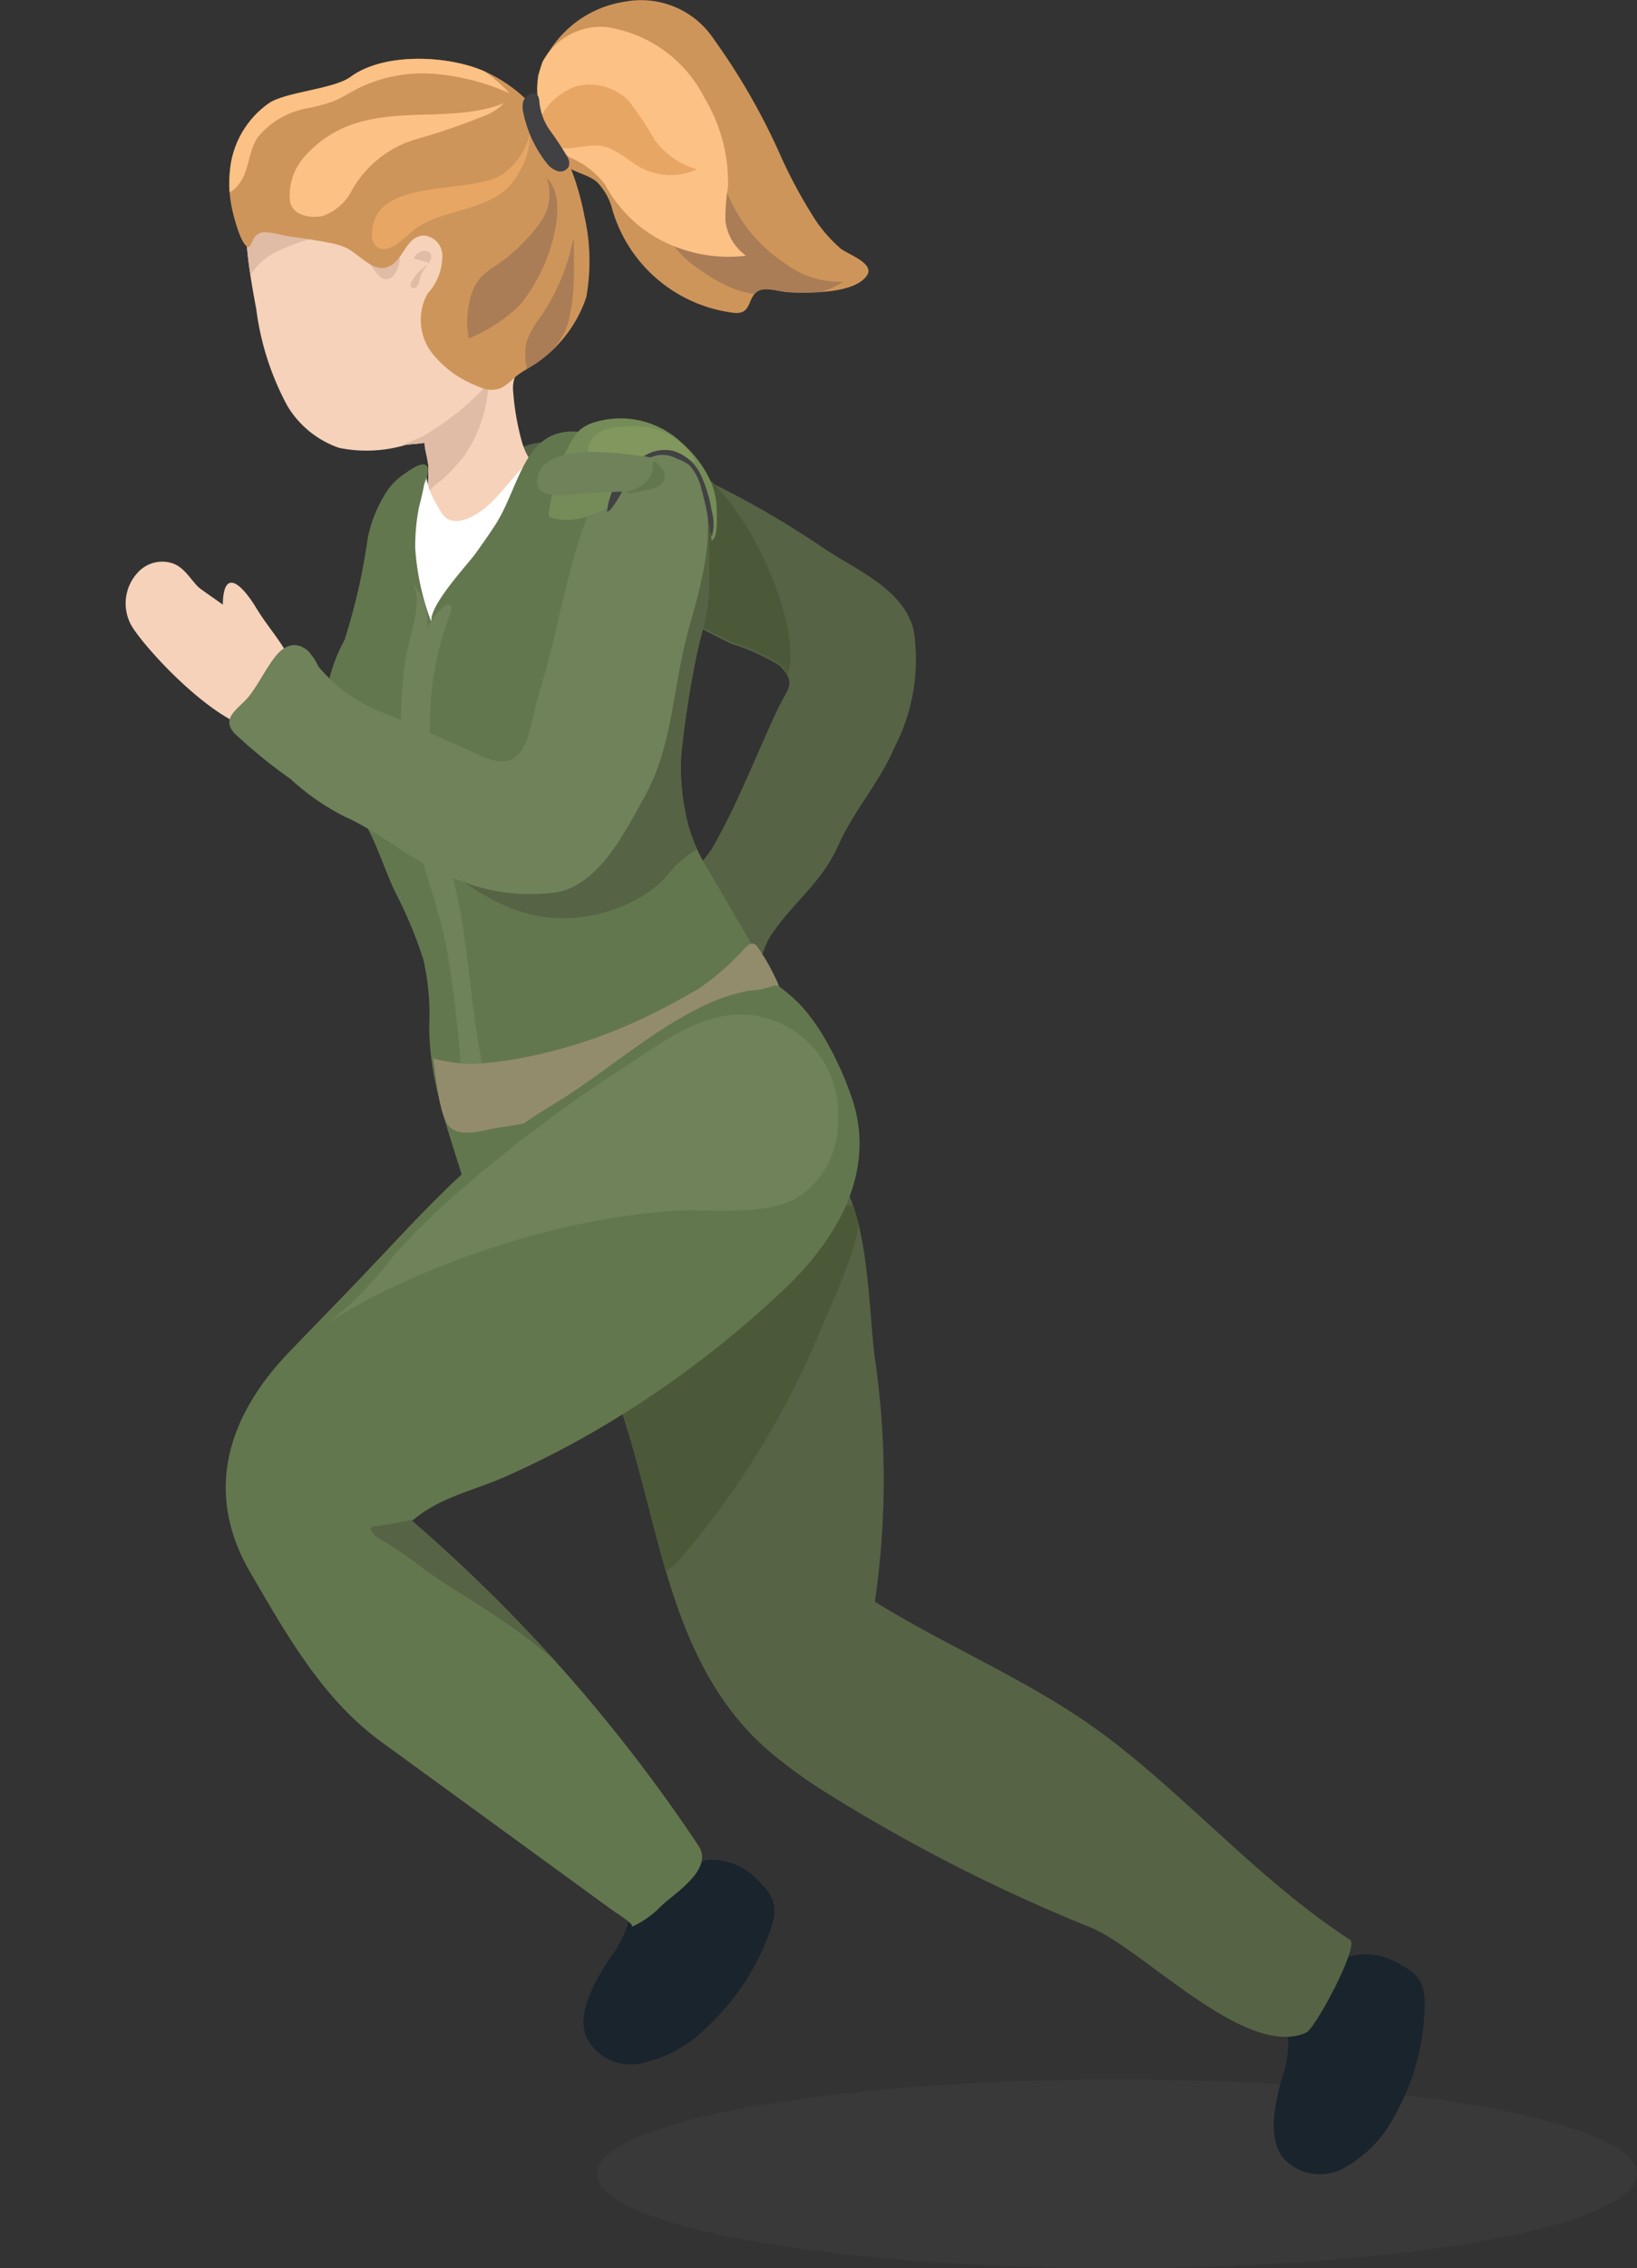 <svg id="bfdf0230-5ab6-4f0d-9530-3220dffb6b28" data-name="Layer 1" xmlns="http://www.w3.org/2000/svg" xmlns:xlink="http://www.w3.org/1999/xlink" viewBox="0 0 70.899 98.191" preserveAspectRatio="none" ><rect x="0" y="0" width="70.899" height="98.191" fill="#333333" stroke="none"/><defs><style>.b875b7a6-062c-4425-af21-84db49bdad24{fill:none;}.b4bf8937-d56b-408c-8b5a-857dad3ba38c,.e8140a72-f204-4902-8013-f30c18d9af2b{fill:#414042;}.e8140a72-f204-4902-8013-f30c18d9af2b{opacity:0.48;}.f643339c-4954-4d36-a111-1f6235171737{fill:#f6d2ba;}.a56baca9-5b2e-4c70-9df7-d665e3d177e6{fill:#566345;}.e2d1d603-db9b-4633-a611-31a20b3a3b44{clip-path:url(#fb1a341f-4fb6-475f-9b4c-1e6d864c6faa);}.b4457cd0-ad9a-44af-b288-b563e6309055{fill:#4c5939;}.bb541afa-566b-46cb-acca-ce36550edabc{fill:#1a242d;}.a47bffa2-96ad-4fb4-8a38-fb5aaf1504cc{clip-path:url(#faeb1033-f643-40ee-834b-88403750c2c8);}.ae04b1a6-ecac-4055-b00b-043dda7286fd{fill:#e0bba6;}.b738bb1b-dd8e-4f9d-8cdf-eb4fb203704c{fill:#fff;}.b5de04d9-1cc7-4746-9e4a-84ed98495987{fill:#63774e;}.bf0aff64-70fb-48b5-b3c3-3ade8cdc6e9e{clip-path:url(#e1e62a2b-9214-4a5b-a87c-eaf0d8ad44b5);}.b68490f3-3dac-4d67-ac52-ce50b7b65b8a{fill:#6f825a;}.ec2c7d07-700e-4480-9f92-2456918ebaf8{fill:#938c6c;}.b43a5f0d-6fed-49c7-a10e-b06901b23542{clip-path:url(#a1a3c683-aff5-4723-9354-922789a21508);}.aa824924-2ae5-427f-a35f-54c08c1e8619{fill:#ce955a;}.a3a1aafb-6118-44db-a31d-045dad148913{clip-path:url(#b1fcf1f4-ce0e-495a-a6d8-510423e09b07);}.a0e7714e-f829-4cb6-ae6a-1078a5dcafa8{fill:#aa7d57;}.bee42b72-f35a-4630-93ff-fe7a5fb5a7a8{fill:#fcc184;}.a44d8c5f-22af-4f1d-b6c6-ac686b855514{fill:#e8a664;}.b5833c7a-c103-4dbb-99d6-cf47fbf29246{clip-path:url(#ebbcdeb7-4788-4283-84d2-53167b93d5b7);}.e831149e-5f1d-44b9-ba42-07738f61431b{clip-path:url(#ae4be7e0-fe8d-4b40-968c-f3d2b29779d4);}.f06296d6-caa3-4c16-b1c9-15edc4ececf7{fill:#758c58;}.b8032e7d-f08d-41a3-8988-d16043902537{fill:#81975e;}.a441e085-b883-4823-92fa-bf2c5aa80085{fill:#424143;}</style><clipPath id="fb1a341f-4fb6-475f-9b4c-1e6d864c6faa"><path class="b875b7a6-062c-4425-af21-84db49bdad24" d="M27.256,25.605a21.113,21.113,0,0,1-4.636-2.405c-1.182-.938-2.085-2.589-.54-3.635,1.168-.79,2.729-.526,4.097-.186a21.759,21.759,0,0,1,4.836,1.553,39.497,39.497,0,0,1,4.508,2.623c1.405.985,3.605,1.812,4.051,3.654a8.238,8.238,0,0,1-.842,5.094c-.643,1.512-1.743,2.702-2.407,4.192-.739,1.659-1.941,2.459-2.912,3.895-.397.587-.486,1.348-.831,1.934.348-.664-3.616-3.18-4.129-3.43.902-.883,1.806-1.211,2.476-2.393,1.046-1.846,1.83-3.903,2.731-5.825.462-.987.862-1.151.11-1.932a9.015,9.015,0,0,0-2.1-.947C30.194,27.074,28.764,26.262,27.256,25.605Z"/></clipPath><clipPath id="faeb1033-f643-40ee-834b-88403750c2c8"><path class="b875b7a6-062c-4425-af21-84db49bdad24" d="M24.161,20.591c-.865.009-1.347-.74-1.558-1.468a11.229,11.229,0,0,1-.38-2.21c-.085-1.039.894-1.283,1.202-2.177.158-.458.373-.895.529-1.353A14.55,14.55,0,0,0,24.326,9.598a6.025,6.025,0,0,0-.924-3.068,6.285,6.285,0,0,0-2.381-2.702,6.285,6.285,0,0,0-2.711-.707,7.973,7.973,0,0,0-4.879,1.141c-2.762,1.822-3.014,4.404-2.653,7.185.082.631.196,1.273.318,1.918a12.009,12.009,0,0,0,1.351,4.207,4.204,4.204,0,0,0,2.243,1.817,5.927,5.927,0,0,0,2.882-.13c.27-.038.539-.042.813-.089.017.383.17.742.17,1.119-0.0.37-.026.747-.057,1.116a15.346,15.346,0,0,0-.152,1.612,5.066,5.066,0,0,0,.682,2.035c.451.88,1.434,1.134,2.022,1.857A16.877,16.877,0,0,0,22.665,28.907a.591.591,0,0,0,.332.189.545.545,0,0,0,.333-.121,4.341,4.341,0,0,0,1.323-1.613A7.517,7.517,0,0,0,25.822,23.339c-.099-.766-.614-1.028-.914-1.627-.147-.293-.092-1.007-.471-1.114A.972.972,0,0,0,24.161,20.591Z"/></clipPath><clipPath id="e1e62a2b-9214-4a5b-a87c-eaf0d8ad44b5"><path class="b875b7a6-062c-4425-af21-84db49bdad24" d="M14.922,27.704a7.027,7.027,0,0,0-.709,4.839,6.416,6.416,0,0,0,.65,1.864c.283.456.702.811.976,1.298.868,1.544.978,3.248,1.417,4.91.492,1.863.965,3.731,1.391,5.61.396,1.747,1,3.433,1.51,5.149-.113-.379,1.525-.552,1.715-.581a25.164,25.164,0,0,1,3.221-.019c1.789-.039,2.183-.873,3.456-1.752,0-.576,3.344-1.189,3.795-1.313.744-.204.871-.247,1.027-.979.168-.792.268-1.605.401-2.403a2.281,2.281,0,0,0-.38-2.045c-.979-1.618-1.902-3.237-2.853-4.851a6.992,6.992,0,0,1-.877-2.373,9.469,9.469,0,0,1-.151-2.463q.221-2.088.642-4.148c.14-.684.346-1.361.469-2.047a10.373,10.373,0,0,0,.082-1.781c.043-1.882-.036-3.945-1.32-5.149-1.028-.963-2.919-.632-4.259-.773-2.442-.256-2.585,2.345-3.679,4.034-.272.42-.563.828-.854,1.236-.336.47-2.11,2.347-1.894,3.001a10.933,10.933,0,0,1-.714-3.236,10.037,10.037,0,0,1,.657-3.55c.026-.075-.633.037-.685.059a3.082,3.082,0,0,0-.446.274,2.878,2.878,0,0,0-.718.698A5.843,5.843,0,0,0,15.93,23.268,26.462,26.462,0,0,1,14.922,27.704Z"/></clipPath><clipPath id="a1a3c683-aff5-4723-9354-922789a21508"><path class="b875b7a6-062c-4425-af21-84db49bdad24" d="M30.065,45.53c-.578.703,6.026,4.886,6.484,5.73,1.074,1.98,1.067,5.258,1.33,7.452a36.434,36.434,0,0,1,.012,10.624c3.386,2.101,7.078,3.556,10.274,6.025,3.547,2.74,6.533,6.16,10.309,8.613.403.262-1.502,3.836-1.901,4.017-2.582,1.171-7.009-3.556-9.285-4.53A73.362,73.362,0,0,1,35.481,77.414a20.555,20.555,0,0,1-2.333-1.746c-4.378-3.925-4.566-10.127-6.485-15.303a23.533,23.533,0,0,0-1.571-3.47c-.501-.881-2.037-1.99-2.33-2.721-.834-2.084,1.553-2.867,2.984-3.904A25.404,25.404,0,0,0,30.065,45.53Z"/></clipPath><clipPath id="b1fcf1f4-ce0e-495a-a6d8-510423e09b07"><path class="b875b7a6-062c-4425-af21-84db49bdad24" d="M27.063.073A3.782,3.782,0,0,1,30.937,1.726a28.122,28.122,0,0,1,2.861,4.992A21.048,21.048,0,0,0,35.343,9.564a6.327,6.327,0,0,0,1.063,1.194c.277.235,1.496.636,1.146,1.162-.378.567-1.464.692-2.078.728a11.713,11.713,0,0,1-1.324.003c-.333-.018-.93-.215-1.241-.09-.581.233-.289,1.092-1.149.979a6.277,6.277,0,0,1-5.233-4.441,2.613,2.613,0,0,0-.688-1.234c-.388-.314-.913-.382-1.317-.673.313-.243-.624-1.411-.797-1.759a3.343,3.343,0,0,1-.417-2.18A4.676,4.676,0,0,1,27.063.073Z"/></clipPath><clipPath id="ebbcdeb7-4788-4283-84d2-53167b93d5b7"><path class="b875b7a6-062c-4425-af21-84db49bdad24" d="M20.544,16.659a4.488,4.488,0,0,1-1.893-1.456,2.357,2.357,0,0,1-.136-2.489,2.403,2.403,0,0,0,.643-1.663.882.882,0,0,0-.759-.854c-.639-.014-.841.655-1.182,1.045-.788.901-1.504-.129-2.179-.491a2.798,2.798,0,0,0-.761-.236c-.634-.132-1.281-.21-1.921-.307a4.562,4.562,0,0,0-.938-.159.632.632,0,0,0-.381.2c-.055.056-.202.428-.237.437-.326.08-.668-1.289-.725-1.533A5.327,5.327,0,0,1,9.957,7.408a4.005,4.005,0,0,1,1.683-2.934c.732-.5,2.818-.61,3.542-1.145C16.626,2.26,19.428,2.388,21.018,3.104c2.487,1.12,3.806,3.683,4.294,6.251a8.804,8.804,0,0,1,.078,3.52,5.633,5.633,0,0,1-2.108,2.809c-.325.224-.684.399-.985.653a2.696,2.696,0,0,1-.592.46,1.157,1.157,0,0,1-.893-.024C20.722,16.738,20.633,16.699,20.544,16.659Z"/></clipPath><clipPath id="ae4be7e0-fe8d-4b40-968c-f3d2b29779d4"><path class="b875b7a6-062c-4425-af21-84db49bdad24" d="M36.804,47.276A13.808,13.808,0,0,0,35.774,45.05a8.44,8.44,0,0,0-1.077-1.515,7.308,7.308,0,0,0-.88-.776.342.342,0,0,0-.371-.068,5.449,5.449,0,0,1-.533.15c-.18.026-.369.03-.552.059a8.151,8.151,0,0,0-2.224.808c-2.26,1.163-4.107,2.866-6.258,4.151-3.403,2.032-5.993,5.124-8.712,7.936L12.574,58.476c-2.72,2.812-3.766,6.11-1.731,9.601,1.567,2.689,3.133,5.479,5.67,7.326L22.277,79.6l2.882,2.098c.479.349.955.702,1.437,1.046.052.037.954.599.755.675a4.215,4.215,0,0,0,1.298-.92c.647-.595,2.266-1.599,1.602-2.598A69.352,69.352,0,0,0,17.848,65.839c1.169-1.019,2.656-1.302,4.037-1.913A40.404,40.404,0,0,0,26.201,61.692a44.32,44.32,0,0,0,7.736-5.858C36.312,53.591,38.072,50.572,36.804,47.276Z"/></clipPath></defs><ellipse class="e8140a72-f204-4902-8013-f30c18d9af2b" cx="48.373" cy="94.106" rx="22.526" ry="4.085"/><path class="f643339c-4954-4d36-a111-1f6235171737" d="M30.628,38.722c-1.349.004-2.127.956-3.345,1.692-.966.584-1.816,1.423-.14,1.448-.019-0-.661.956-.778,1.072-.361.357-.835.597-1.014,1.102a1.431,1.431,0,0,0,.395,1.506,1.963,1.963,0,0,0,2.295.28c1.205-.702,6.103-5.269,4.052-6.729a1.75,1.75,0,0,0-.58-.249A3.459,3.459,0,0,0,30.628,38.722Z"/><path class="a56baca9-5b2e-4c70-9df7-d665e3d177e6" d="M27.256,25.677a21.113,21.113,0,0,1-4.636-2.405c-1.182-.938-2.085-2.589-.54-3.635,1.168-.79,2.729-.526,4.097-.186a21.759,21.759,0,0,1,4.836,1.553,39.497,39.497,0,0,1,4.508,2.623c1.405.985,3.605,1.812,4.051,3.654a8.238,8.238,0,0,1-.842,5.094c-.643,1.512-1.743,2.702-2.407,4.192-.739,1.659-1.941,2.459-2.912,3.895-.397.587-.486,1.348-.831,1.934.348-.664-3.616-3.18-4.129-3.43.902-.883,1.806-1.211,2.476-2.393,1.046-1.846,1.83-3.903,2.731-5.825.462-.987.862-1.151.11-1.932a9.015,9.015,0,0,0-2.1-.947C30.194,27.146,28.764,26.334,27.256,25.677Z"/><g class="e2d1d603-db9b-4633-a611-31a20b3a3b44"><path class="b4457cd0-ad9a-44af-b288-b563e6309055" d="M33.022,30.427a2.078,2.078,0,0,1-.836.071,5.585,5.585,0,0,1-2.864-.673c-1.076-.719-1.429-2.029-2.03-3.09a5.842,5.842,0,0,1-.922-3.779,3.926,3.926,0,0,1,.624-1.371,3.717,3.717,0,0,1,2.058-1.51c1.041-.255,1.563.494,2.186,1.223a12.347,12.347,0,0,1,1.628,2.448C33.587,25.172,35.459,29.517,33.022,30.427Z"/></g><path class="bb541afa-566b-46cb-acca-ce36550edabc" d="M56.743,86.378a3.537,3.537,0,0,1,1.43-1.597,2.804,2.804,0,0,1,2.585.335,1.711,1.711,0,0,1,.777.699,2.199,2.199,0,0,1,.166.996,9.908,9.908,0,0,1-1.271,4.727A5.396,5.396,0,0,1,58.231,93.839a2.148,2.148,0,0,1-2.686-.451c-.618-.871-.352-2.178-.061-3.318a4.747,4.747,0,0,0,.31-1.707,1.712,1.712,0,0,1-.026-.398c.029-.251.325-.472.457-.689C56.405,86.982,56.564,86.673,56.743,86.378Z"/><path class="bb541afa-566b-46cb-acca-ce36550edabc" d="M28.735,81.649a3.708,3.708,0,0,1,1.885-1.13,2.772,2.772,0,0,1,2.384,1.079,1.675,1.675,0,0,1,.527.904,2.242,2.242,0,0,1-.156,1.014,10.367,10.367,0,0,1-2.724,4.208A5.652,5.652,0,0,1,27.8,89.311a2.123,2.123,0,0,1-2.444-1.221c-.319-1.024.352-2.213.994-3.232a4.95,4.95,0,0,0,.84-1.563,1.76,1.76,0,0,1,.101-.393c.108-.234.463-.363.659-.534C28.217,82.136,28.468,81.883,28.735,81.649Z"/><path class="a56baca9-5b2e-4c70-9df7-d665e3d177e6" d="M30.065,45.53c-.578.703,6.026,4.886,6.484,5.73,1.074,1.98,1.067,5.258,1.33,7.452a36.434,36.434,0,0,1,.012,10.624c3.386,2.101,7.078,3.556,10.274,6.025,3.547,2.74,6.533,6.16,10.309,8.613.403.262-1.502,3.836-1.901,4.017-2.582,1.171-7.009-3.556-9.285-4.53A73.362,73.362,0,0,1,35.481,77.414a20.555,20.555,0,0,1-2.333-1.746c-4.378-3.925-4.566-10.127-6.485-15.303a23.533,23.533,0,0,0-1.571-3.47c-.501-.881-2.037-1.99-2.33-2.721-.834-2.084,1.553-2.867,2.984-3.904A25.404,25.404,0,0,0,30.065,45.53Z"/><path class="f643339c-4954-4d36-a111-1f6235171737" d="M24.161,20.591c-.865.009-1.347-.74-1.558-1.468a11.229,11.229,0,0,1-.38-2.21c-.085-1.039.894-1.283,1.202-2.177.158-.458.373-.895.529-1.353A14.55,14.55,0,0,0,24.326,9.598a6.025,6.025,0,0,0-.924-3.068,6.285,6.285,0,0,0-2.381-2.702,6.285,6.285,0,0,0-2.711-.707,7.973,7.973,0,0,0-4.879,1.141c-2.762,1.822-3.014,4.404-2.653,7.185.082.631.196,1.273.318,1.918a12.009,12.009,0,0,0,1.351,4.207,4.204,4.204,0,0,0,2.243,1.817,5.927,5.927,0,0,0,2.882-.13c.27-.038.539-.042.813-.089.017.383.17.742.17,1.119-0.0.37-.026.747-.057,1.116a15.346,15.346,0,0,0-.152,1.612,5.066,5.066,0,0,0,.682,2.035c.451.88,1.434,1.134,2.022,1.857A16.877,16.877,0,0,0,22.665,28.907a.591.591,0,0,0,.332.189.545.545,0,0,0,.333-.121,4.341,4.341,0,0,0,1.323-1.613A7.517,7.517,0,0,0,25.822,23.339c-.099-.766-.614-1.028-.914-1.627-.147-.293-.092-1.007-.471-1.114A.972.972,0,0,0,24.161,20.591Z"/><g class="a47bffa2-96ad-4fb4-8a38-fb5aaf1504cc"><path class="ae04b1a6-ecac-4055-b00b-043dda7286fd" d="M21.157,16.595a6.019,6.019,0,0,1-1.037,3.119,8.821,8.821,0,0,1-.912.998c-.144.14-.64.436-.641.66a6.11,6.11,0,0,0-.021-.682c-.056-.086-.297.18-.399.166a1.43,1.43,0,0,1-.7-.405c-.169-.147-.661-.498-.579-.775.085-.286,1.219-.657,1.497-.82A12.096,12.096,0,0,0,21.157,16.595Z"/><path class="ae04b1a6-ecac-4055-b00b-043dda7286fd" d="M13.326,10.378c.113-.035.252-.105.236-.223a.235.235,0,0,0-.101-.139,2.67,2.67,0,0,0-1.417-.462,1.436,1.436,0,0,0-1.306.335,1.365,1.365,0,0,0-.228.753,1.914,1.914,0,0,0,.255,1.391,2.885,2.885,0,0,1,1.041-1.044A7.729,7.729,0,0,1,13.326,10.378Z"/></g><path class="b738bb1b-dd8e-4f9d-8cdf-eb4fb203704c" d="M17.404,22.736a4.218,4.218,0,0,1,.48-1.421,3.073,3.073,0,0,0,.232-.43c.038-.092.332-.493.328-.542A2.805,2.805,0,0,0,18.854,21.736c.134.226.304.609.545.733.547.281,1.276-.199,1.673-.531.735-.617,1.399-1.715,2.182-2.206.511-.321.422-.465.821.171.509.81.425,2.176.578,3.089q.264,1.572.503,3.149.474,3.12.869,6.252c.267,2.088.515,4.179.756,6.27.064.555.899,6.172.711,6.235a24.942,24.942,0,0,1-8.405,1.304q-.445-2.742-.786-5.5-.896-7.255-1.065-14.576A17.366,17.366,0,0,1,17.404,22.736Z"/><path class="b5de04d9-1cc7-4746-9e4a-84ed98495987" d="M18.386,20.973c.062-.213.311-.792-.002-.861-.252-.055-.686.278-.874.404a2.878,2.878,0,0,0-.718.698A5.843,5.843,0,0,0,15.93,23.268a26.462,26.462,0,0,1-1.008,4.435,7.027,7.027,0,0,0-.709,4.839,6.416,6.416,0,0,0,.65,1.864c.283.456.702.811.976,1.298.512.91.811,1.925,1.255,2.87a18.916,18.916,0,0,1,1.247,2.981,10.775,10.775,0,0,1,.249,2.86c.004,2.478.873,4.623,1.567,6.958-.113-.379,1.525-.552,1.715-.581a25.164,25.164,0,0,1,3.221-.019c1.789-.039,2.183-.873,3.456-1.752,0-.576,3.344-1.189,3.795-1.313.744-.204.871-.247,1.027-.979.168-.792.268-1.605.401-2.403a2.281,2.281,0,0,0-.38-2.045c-.979-1.618-1.902-3.237-2.853-4.851a6.992,6.992,0,0,1-.877-2.373,9.469,9.469,0,0,1-.151-2.463q.221-2.088.642-4.148c.14-.684.346-1.361.469-2.047a10.373,10.373,0,0,0,.082-1.781c.043-1.882-.036-3.945-1.32-5.149-1.028-.963-2.919-.632-4.259-.773-2.442-.256-2.585,2.345-3.679,4.034-.272.42-.563.828-.854,1.236-.336.47-2.11,2.347-1.894,3.001a10.933,10.933,0,0,1-.714-3.236,8.75,8.75,0,0,1,.168-1.805,10.52,10.52,0,0,0,.331-1.744"/><g class="bf0aff64-70fb-48b5-b3c3-3ade8cdc6e9e"><path class="a56baca9-5b2e-4c70-9df7-d665e3d177e6" d="M29.019,24.764A17.155,17.155,0,0,1,26.937,27.388a11.689,11.689,0,0,0-1.195,1.767C24.564,31.154,23.776,33.34,22.551,35.314a2.394,2.394,0,0,1-.929.973c-.868.416-2.142.002-3.04-.134-.763-.116-1.035-.094-.414.469,1.475,1.337,3.395,2.84,5.514,3.093a6.769,6.769,0,0,0,3.782-.724,4.785,4.785,0,0,0,1.658-1.368,4.354,4.354,0,0,1,1.174-.91c.702-.453.665-.519.465-1.312a4.479,4.479,0,0,1,.138-3.336c.616-1.064,1.56-1.856,1.656-3.166.083-1.139-.178-2.21-.187-3.329-.01-1.207.839-3.17-.23-4.196-.609-.584-1.146.455-1.381.862C30.247,23.12,29.534,23.879,29.019,24.764Z"/></g><path class="b68490f3-3dac-4d67-ac52-ce50b7b65b8a" d="M20.651,44.762c.176,1.18.522,2.392.607,3.577a.298.298,0,0,1-.02.164.307.307,0,0,1-.158.118,1.874,1.874,0,0,1-.774.152.228.228,0,0,1-.165-.05.214.214,0,0,1-.041-.146,59.674,59.674,0,0,0-.654-6.914c-.309-2.165-1.195-4.18-1.67-6.32a14.73,14.73,0,0,1-.418-3.214,26.946,26.946,0,0,1,.181-3.474c.106-.806.858-2.721.312-3.39a2.201,2.201,0,0,1,.62,1.954,2.918,2.918,0,0,1,.747-.949c.078-.065.189-.128.274-.073.1.065.062.216.016.326a13.778,13.778,0,0,0-.707,7.115c.217,1.681.625,3.443.991,5.116C20.219,40.71,20.355,42.78,20.651,44.762Z"/><path class="ec2c7d07-700e-4480-9f92-2456918ebaf8" d="M33.516,42.195q.034.07.067.141a2.212,2.212,0,0,1,.247.847,1.695,1.695,0,0,1-.417,1.094A7.969,7.969,0,0,1,30.356,46.232q-1.402.637-2.87,1.143a33.043,33.043,0,0,1-5.886,1.439c-.655.097-1.566.445-2.103-.01-.484-.41-.628-2.362-.727-2.981a6.987,6.987,0,0,0,1.654.237,15.535,15.535,0,0,0,2.319-.289,21.714,21.714,0,0,0,5.165-1.717c.807-.383,1.594-.808,2.364-1.26a11.278,11.278,0,0,0,2.021-1.784c.095-.091.215-.19.343-.157a.384.384,0,0,1,.197.174A8.848,8.848,0,0,1,33.516,42.195Z"/><g class="b43a5f0d-6fed-49c7-a10e-b06901b23542"><path class="b4457cd0-ad9a-44af-b288-b563e6309055" d="M27.56,58.91a3.362,3.362,0,0,0-1.159,1.603,3.658,3.658,0,0,0,.145,1.753q.616,2.443,1.309,4.865c.112.39.304.852.706.903.336.042.619-.233.84-.489a36.422,36.422,0,0,0,6.155-10.011c.313-.763,2.167-4.649,1.529-5.284-.621-.618-3.472,2.297-4.125,2.758A60.225,60.225,0,0,0,27.56,58.91Z"/></g><path class="b5de04d9-1cc7-4746-9e4a-84ed98495987" d="M36.804,47.276A13.808,13.808,0,0,0,35.774,45.05a8.44,8.44,0,0,0-1.077-1.515,7.308,7.308,0,0,0-.88-.776.342.342,0,0,0-.371-.068,5.449,5.449,0,0,1-.533.15c-.18.026-.369.03-.552.059a8.151,8.151,0,0,0-2.224.808c-2.26,1.163-4.107,2.866-6.258,4.151-3.403,2.032-5.993,5.124-8.712,7.936L12.574,58.476c-2.72,2.812-3.766,6.11-1.731,9.601,1.567,2.689,3.133,5.479,5.67,7.326L22.277,79.6l2.882,2.098c.479.349.955.702,1.437,1.046.052.037.954.599.755.675a4.215,4.215,0,0,0,1.298-.92c.647-.595,2.266-1.599,1.602-2.598A69.352,69.352,0,0,0,17.848,65.839c1.169-1.019,2.656-1.302,4.037-1.913A40.404,40.404,0,0,0,26.201,61.692a44.32,44.32,0,0,0,7.736-5.858C36.312,53.591,38.072,50.572,36.804,47.276Z"/><path class="ae04b1a6-ecac-4055-b00b-043dda7286fd" d="M15.867,11.085a.166.166,0,0,0-.007.178.559.559,0,0,0,.122.142c.212.202.344.533.605.658a.412.412,0,0,0,.488-.174,1.448,1.448,0,0,0,.23-.584c.034-.219-.056-.319-.227-.453a1.265,1.265,0,0,0-1.08-.221C15.882,10.665,15.87,10.964,15.867,11.085Z"/><path class="ae04b1a6-ecac-4055-b00b-043dda7286fd" d="M17.924,11.196a.382.382,0,0,1,.222-.255.405.405,0,0,1,.44-.03.302.302,0,0,1,.062.343.802.802,0,0,1-.236.285,1.906,1.906,0,0,0-.603.683c-.034.087-.038.211.047.249a.158.158,0,0,0,.151-.03c.163-.119.16-.339.217-.514.07-.214.25-.343.328-.562"/><path class="b875b7a6-062c-4425-af21-84db49bdad24" d="M11.862,4.132a5.35,5.35,0,0,1,1.82-1.18A7.574,7.574,0,0,1,16.115,2.204c.67-.01,1.376-.046,2.051-.004A7.165,7.165,0,0,1,22.363,3.887a3.77,3.77,0,0,1,.955,1.014,16.741,16.741,0,0,1,1.411,3.597,7.548,7.548,0,0,1,.116,2.389,11.243,11.243,0,0,1-.532,3.282c-.195.531-.475,1.023-.718,1.533-.376.791-.326,2.149-1.566,1.239a4.294,4.294,0,0,1-.704-.727c-.404-.473-.804-.951-1.253-1.383-.486-.468-.542-.658-.107-1.267a2.497,2.497,0,0,0,.431-1.832.814.814,0,0,0-.218-.486c-.284-.258-.754-.107-1.056.133-1.472,1.17-.681-.322-1.96-.595-.726-.155-1.655.102-2.418.024A6.121,6.121,0,0,1,13.249,10.44a2.432,2.432,0,0,0-1.427-.11c-.354.059-.913.895-1.213.723a.488.488,0,0,1-.192-.276,5.794,5.794,0,0,1-.105-1.954A6.711,6.711,0,0,1,11.862,4.132Z"/><path class="aa824924-2ae5-427f-a35f-54c08c1e8619" d="M20.544,16.659a4.488,4.488,0,0,1-1.893-1.456,2.357,2.357,0,0,1-.136-2.489,2.403,2.403,0,0,0,.643-1.663.882.882,0,0,0-.759-.854c-.639-.014-.841.655-1.182,1.045-.788.901-1.504-.129-2.179-.491a2.798,2.798,0,0,0-.761-.236c-.634-.132-1.281-.21-1.921-.307a4.562,4.562,0,0,0-.938-.159.632.632,0,0,0-.381.2c-.055.056-.202.428-.237.437-.326.08-.668-1.289-.725-1.533A5.327,5.327,0,0,1,9.957,7.408a4.005,4.005,0,0,1,1.683-2.934c.732-.5,2.818-.61,3.542-1.145C16.626,2.26,19.428,2.388,21.018,3.104c2.487,1.12,3.806,3.683,4.294,6.251a8.804,8.804,0,0,1,.078,3.52,5.633,5.633,0,0,1-2.108,2.809c-.325.224-.684.399-.985.653a2.696,2.696,0,0,1-.592.46,1.157,1.157,0,0,1-.893-.024C20.722,16.738,20.633,16.699,20.544,16.659Z"/><path class="aa824924-2ae5-427f-a35f-54c08c1e8619" d="M27.063.073A3.782,3.782,0,0,1,30.937,1.726a28.122,28.122,0,0,1,2.861,4.992A21.048,21.048,0,0,0,35.343,9.564a6.327,6.327,0,0,0,1.063,1.194c.277.235,1.496.636,1.146,1.162-.378.567-1.464.692-2.078.728a11.713,11.713,0,0,1-1.324.003c-.333-.018-.93-.215-1.241-.09-.581.233-.289,1.092-1.149.979a6.277,6.277,0,0,1-5.233-4.441,2.613,2.613,0,0,0-.688-1.234c-.388-.314-.913-.382-1.317-.673.313-.243-.624-1.411-.797-1.759a3.343,3.343,0,0,1-.417-2.18A4.676,4.676,0,0,1,27.063.073Z"/><g class="a3a1aafb-6118-44db-a31d-045dad148913"><path class="a0e7714e-f829-4cb6-ae6a-1078a5dcafa8" d="M30.023,6.258a1.584,1.584,0,0,0-.558-.385,1.174,1.174,0,0,0-1.336.591,2.083,2.083,0,0,0-.109,1.544,10.931,10.931,0,0,0,.599,1.468,6.736,6.736,0,0,0,.544,1.132A4.386,4.386,0,0,0,30.337,11.693a6.444,6.444,0,0,0,1.562.852,6.111,6.111,0,0,0,1.552.277,4.606,4.606,0,0,0,3.073-.624,3.993,3.993,0,0,1-2.593-.844A6.654,6.654,0,0,1,31.209,7.478a1.108,1.108,0,0,0-.53-.61A5.697,5.697,0,0,1,30.023,6.258Z"/></g><path class="bee42b72-f35a-4630-93ff-fe7a5fb5a7a8" d="M23.758,5.711a2.182,2.182,0,0,0,.978,1.131,3.658,3.658,0,0,1,1.478,1.161,5.812,5.812,0,0,0,2.501,2.441,6.346,6.346,0,0,0,3.599.626,2.148,2.148,0,0,1-.896-1.534,7.98,7.98,0,0,1,.111-1.429,7.094,7.094,0,0,0-1.022-3.876,5.677,5.677,0,0,0-4.273-3.062,2.871,2.871,0,0,0-2.734,1.502A3.499,3.499,0,0,0,23.758,5.711Z"/><path class="a44d8c5f-22af-4f1d-b6c6-ac686b855514" d="M25.091,3.705a2.393,2.393,0,0,1,2.13.651,14.684,14.684,0,0,1,1.14,1.714,3.493,3.493,0,0,0,1.813,1.26,2.707,2.707,0,0,1-2.371-.047c-.595-.311-1.091-.853-1.754-.961-.702-.115-1.468.285-2.107-.026C22.404,5.546,24.12,3.898,25.091,3.705Z"/><path class="b4bf8937-d56b-408c-8b5a-857dad3ba38c" d="M22.64,4.533a.894.894,0,0,0,.02.316A5.197,5.197,0,0,0,23.687,7.073a.954.954,0,0,0,.476.337.405.405,0,0,0,.483-.237.559.559,0,0,0-.083-.398,12.991,12.991,0,0,0-.724-1.101,2.542,2.542,0,0,1-.473-1.215c-.014-.234-.063-.466-.341-.405A.511.511,0,0,0,22.64,4.533Z"/><path class="a0e7714e-f829-4cb6-ae6a-1078a5dcafa8" d="M23.653,7.64A2.073,2.073,0,0,1,23.447,9.558a7.542,7.542,0,0,1-2.184,2.078,2.913,2.913,0,0,0-.518.467,2.116,2.116,0,0,0-.359.742,3.854,3.854,0,0,0-.083,1.805,6.898,6.898,0,0,0,2.2-1.432,7.437,7.437,0,0,0,1.095-1.816c.454-1.081.921-2.942.052-3.727"/><path class="bee42b72-f35a-4630-93ff-fe7a5fb5a7a8" d="M17.995,6.035a4.728,4.728,0,0,0-2.752,2.197,2.245,2.245,0,0,1-1.279,1.12c-.571.111-1.325-.042-1.409-.668a2.524,2.524,0,0,1,.66-1.932,4.867,4.867,0,0,1,2.315-1.451c2.039-.604,4.321-.049,6.297-.834a2.567,2.567,0,0,1-1.015.613A28.335,28.335,0,0,1,17.995,6.035Z"/><g class="b5833c7a-c103-4dbb-99d6-cf47fbf29246"><path class="a44d8c5f-22af-4f1d-b6c6-ac686b855514" d="M21.747,7.561c-1.467.906-5.708.058-5.635,2.658a.612.612,0,0,0,.184.444c.537.474,1.364-.553,1.779-.821,1.43-.924,3.492-.671,4.384-2.345a3.181,3.181,0,0,0,.49-1.693A3.07,3.07,0,0,1,21.747,7.561Z"/><path class="a0e7714e-f829-4cb6-ae6a-1078a5dcafa8" d="M22.964,16.478a3.144,3.144,0,0,1-.18-1.616A3.792,3.792,0,0,1,23.43,13.691a9.032,9.032,0,0,0,1.406-3.405c.032.447.025.895.019,1.343a8.654,8.654,0,0,1-.25,2.356c-.289.97-1.173,1.566-1.56,2.491"/><path class="bee42b72-f35a-4630-93ff-fe7a5fb5a7a8" d="M9.154,4.956A6.001,6.001,0,0,1,10.428,3.716a10.825,10.825,0,0,1,2.444-1.541,8.709,8.709,0,0,1,5.052-.313,7.051,7.051,0,0,1,4.15,2.179A9.941,9.941,0,0,0,18.795,3.197a6.332,6.332,0,0,0-3.301.635c-.348.18-.677.398-1.039.545a7.461,7.461,0,0,1-1.056.295A3.638,3.638,0,0,0,11.186,5.911c-.466.665-.362,1.496-.891,2.13A1.146,1.146,0,0,1,9.26,8.452c-.386-.107-.572-.712-.724-1.068A3.021,3.021,0,0,1,9.154,4.956Z"/></g><path class="f643339c-4954-4d36-a111-1f6235171737" d="M12.79,29.664c-.004-1.349-.956-2.127-1.692-3.345-.584-.966-1.423-1.816-1.448-.14 0-.019-.956-.661-1.072-.778-.357-.361-.597-.835-1.102-1.014a1.431,1.431,0,0,0-1.506.395,1.963,1.963,0,0,0-.28,2.295c.702,1.205,5.269,6.103,6.729,4.052a1.75,1.75,0,0,0,.249-.58A3.46,3.46,0,0,0,12.79,29.664Z"/><path class="b68490f3-3dac-4d67-ac52-ce50b7b65b8a" d="M20.761,32.692C22.949,33.718,22.85,31.583,23.366,29.937c.852-2.718,1.164-5.461,2.292-8.136.637-1.511,3.023-3.463,4.319-1.547,1.317,1.947.432,4.923-.147,6.973-.696,2.463-.658,5.023-1.945,7.326-.818,1.463-1.882,3.624-3.655,4.054a8.238,8.238,0,0,1-5.094-.842c-1.512-.643-2.702-1.743-4.192-2.407a10.206,10.206,0,0,1-2.359-1.635,21.89,21.89,0,0,1-2.435-1.983c-.619-.696.234-1.069.676-1.653.395-.522.679-1.121,1.079-1.641.396-.514.904-.725,1.433-.272a2.697,2.697,0,0,1,.458.686,6.905,6.905,0,0,0,3.139,2.12C18.202,31.57,19.496,32.099,20.761,32.692Z"/><path class="b68490f3-3dac-4d67-ac52-ce50b7b65b8a" d="M17.011,55.718a23.706,23.706,0,0,0-2.805,1.56,14.847,14.847,0,0,0,2.714-2.774,29.785,29.785,0,0,1,2.802-2.79,62.803,62.803,0,0,1,7.224-5.457c1.771-1.151,3.726-2.729,5.986-2.247a4.269,4.269,0,0,1,3.356,4.466,3.857,3.857,0,0,1-1.907,3.465c-1.655.744-3.855.342-5.617.504A32.746,32.746,0,0,0,21.695,53.892,38.487,38.487,0,0,0,17.011,55.718Z"/><g class="e831149e-5f1d-44b9-ba42-07738f61431b"><path class="a56baca9-5b2e-4c70-9df7-d665e3d177e6" d="M24.329,69.61a30.604,30.604,0,0,0-2.507-2.91,8.615,8.615,0,0,0-1.465-1.245c.036-.38-1.279-.018-1.394.021a14.156,14.156,0,0,1-2.77.602c-.049.006-.106.018-.128.062a.141.141,0,0,0,.024.127,1.018,1.018,0,0,0,.393.379c.965.519,1.855,1.306,2.803,1.91,1.009.643,2.031,1.268,3.006,1.964,1.375.981,2.619,2.186,4.008,3.128a.989.989,0,0,0-.005-1.09A16.06,16.06,0,0,0,24.329,69.61Z"/></g><path class="f06296d6-caa3-4c16-b1c9-15edc4ececf7" d="M24.415,19.76a3.812,3.812,0,0,1,.31-.63,9.648,9.648,0,0,0-.959,3.097.194.194,0,0,0,.023.133.184.184,0,0,0,.083.053,2.621,2.621,0,0,0,1.795-.155,2.767,2.767,0,0,0,.694-.32,3.129,3.129,0,0,0,.842-1.119,2.488,2.488,0,0,1,.902-1.061,1.401,1.401,0,0,1,1.145-.043,1.47,1.47,0,0,1,.527.291,3.697,3.697,0,0,1,.939,1.784c.117.529.008,1.098.107,1.6.275-.091.221-.96.219-1.204a3.284,3.284,0,0,0-.257-1.342,5,5,0,0,0-1.251-1.67,3.865,3.865,0,0,0-3.885-.863,1.687,1.687,0,0,0-.548.315,1.945,1.945,0,0,0-.332.435q-.118.195-.224.396c-.01.02-.019.048-.002.062s.034-.033.013-.025"/><path class="b8032e7d-f08d-41a3-8988-d16043902537" d="M27.131,20.005a2.365,2.365,0,0,1-1.218-.031.655.655,0,0,1-.396-.3.524.524,0,0,1-.04-.293.909.909,0,0,1,.399-.61,1.733,1.733,0,0,1,.698-.26,5.783,5.783,0,0,1,1.16-.052,2.869,2.869,0,0,1,2.357,1.457c.017.033.033.076.01.105a5.184,5.184,0,0,0-1.202-.546,1.401,1.401,0,0,0-.805.227A4.642,4.642,0,0,1,27.131,20.005Z"/><path class="a441e085-b883-4823-92fa-bf2c5aa80085" d="M27.094,20.382a3.033,3.033,0,0,0-.802,1.776.468.468,0,0,0,.216-.182c.513-.676.773-1.568,1.464-2.06a1.273,1.273,0,0,1,1.365-.047,1.649,1.649,0,0,1,.523.272,2.232,2.232,0,0,1,.508.981,15.755,15.755,0,0,1,.375,1.729,1.418,1.418,0,0,0,.085.378,1.974,1.974,0,0,0-.007-1.114,5.762,5.762,0,0,0-.474-1.568,1.944,1.944,0,0,0-1.213-1.034,1.668,1.668,0,0,0-1.239.231A3.471,3.471,0,0,0,27.094,20.382Z"/><path class="b68490f3-3dac-4d67-ac52-ce50b7b65b8a" d="M28.523,21.199a.358.358,0,0,0,.143-.027c.109-.054.133-.197.143-.318a1.159,1.159,0,0,0-.071-.65,1.13,1.13,0,0,0-.881-.445c-.978-.148-4.253-.632-4.579.888-.233,1.088,1.368.745,1.939.716Z"/><path class="b5de04d9-1cc7-4746-9e4a-84ed98495987" d="M26.928,21.248a.952.952,0,0,0,.691-.137,1.141,1.141,0,0,0,.622-.652,1.58,1.58,0,0,0,.027-.415.088.088,0,0,1,.018-.066c.031-.029.08-.002.113.026a1.551,1.551,0,0,1,.281.286.554.554,0,0,1,.109.378.562.562,0,0,1-.299.397,1.661,1.661,0,0,1-.489.153l-.684.139a.095.095,0,0,1-.062-.001c-.019-.01-.028-.039-.011-.052"/></svg>